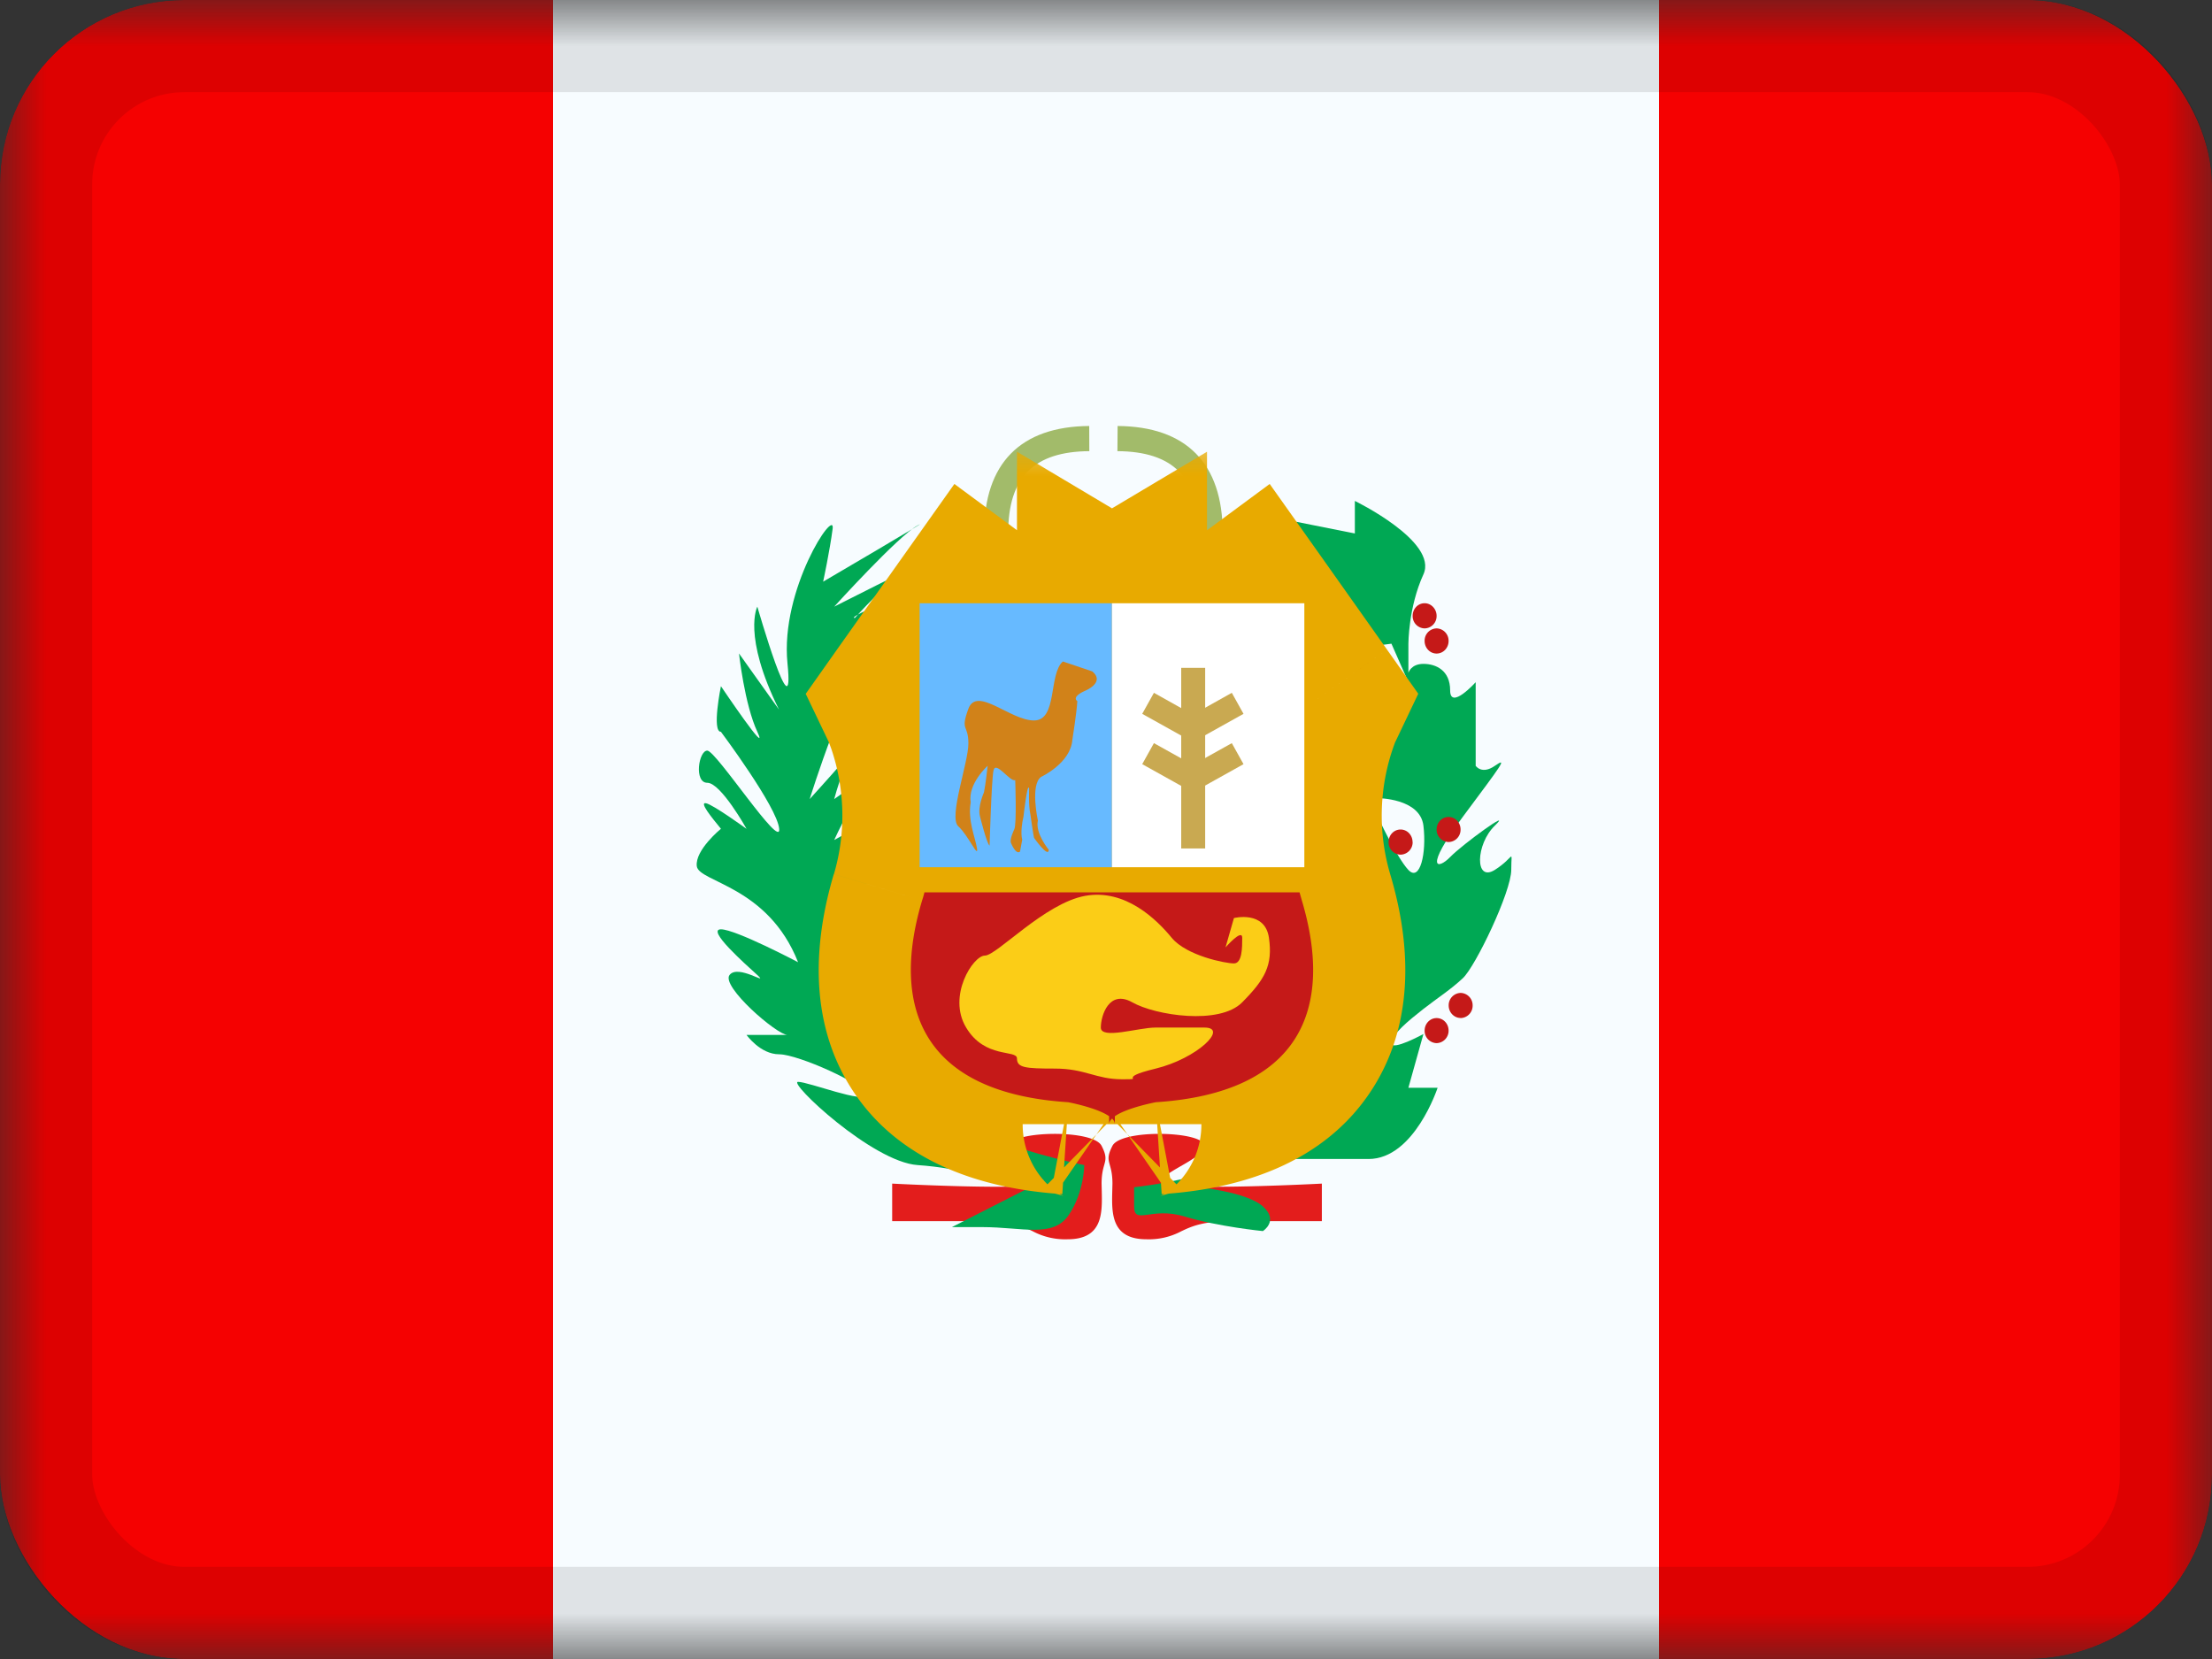 <svg xmlns="http://www.w3.org/2000/svg" fill="none" viewBox="0 0 24 18"><rect x="0" y="0" width="24" height="18" fill="#333333" stroke="none"/><g clip-path="url(#a)"><mask id="b" width="24" height="18" x="0" y="0" maskUnits="userSpaceOnUse" style="mask-type:luminance"><path fill="#fff" d="M0 0h24v18H0z"/></mask><g mask="url(#b)"><path fill="#F7FCFF" fill-rule="evenodd" d="M6 0h12.75v18H6V0Z" clip-rule="evenodd"/><path fill="#F50101" fill-rule="evenodd" d="M18 0h6v18h-6V0ZM0 0h6v18H0V0Z" clip-rule="evenodd"/><path fill="#A2BB6A" d="m11.806 6.559.025.271c-.749.076-1.153-.29-1.153-1.05 0-.753.396-1.153 1.14-1.158l.001.273c-.603.004-.88.285-.88.886 0 .595.269.838.867.778Zm.332 0-.025.271c.749.076 1.153-.29 1.153-1.05 0-.753-.396-1.153-1.14-1.158l-.002.273c.603.004.881.285.881.886 0 .595-.269.838-.867.778Z"/><path fill="#E31D1C" fill-rule="evenodd" d="M11.355 12.842c-.216.077-1.675 0-1.675 0v.407h.968c.322 0 .445.057.557.11a.749.749 0 0 0 .379.087c.382 0 .375-.285.37-.522l-.002-.082c0-.1.016-.157.028-.2.018-.064.028-.101-.028-.21-.095-.185-.996-.16-.996 0 0 .075.136.153.258.223.137.079.255.146.14.187Zm1.312 0c.215.077 1.675 0 1.675 0v.407h-.968c-.323 0-.445.057-.557.11a.749.749 0 0 1-.379.087c-.383 0-.376-.285-.37-.522l.002-.082c0-.1-.016-.157-.028-.2-.018-.064-.028-.101.028-.21.095-.185.996-.16.996 0 0 .075-.137.153-.259.223-.136.079-.254.146-.14.187Z" clip-rule="evenodd"/><path fill="#00A854" fill-rule="evenodd" d="M12.305 12.881s1.14-.113 1.397-.524c.258-.41.687-1.112.838-1.282.15-.17.16.243.16.243s.25.353.25-.099c0-.451-.178-.136-.41-.815-.233-.68-.364-1.346-.298-1.447.065-.1.22.101.22 0V8.66l.238.298.25-.094s.204.439.33.574c.127.136.2-.182.164-.48-.037-.298-.495-.298-.495-.298s-.585-.316-.585-.448.253-.092.253-.092l-.077-.41s.209.249.31.125c.1-.125-.15-.343-.15-.343h.397V7.3l.184.102-.184-.418s-.537.08-.635 0c-.098-.081-.405-.397-.405-.397v-.15h-.178l.178-.3V5.66l.643.128v-.353s.907.441.744.797c-.163.356-.163.753-.163.753V7.3s.027-.097.163-.097.29.07.29.288c0 .218.277-.089.277-.089v.907s.066.099.208 0c.142-.098.08-.021-.348.554-.427.574-.273.576-.136.435.136-.14.691-.541.484-.34-.208.2-.221.619 0 .48.221-.14.178-.239.178 0 0 .238-.389 1.05-.526 1.176-.136.127-.264.206-.427.333-.163.128-.347.279-.347.37 0 .092.347-.098.347-.098l-.163.583h.317s-.253.773-.749.773h-.97c-.1 0-.55.212-.55.212l-.33.094s.526.05.703.208c.177.158 0 .268 0 .268s-.486-.048-.85-.158c-.362-.11-.547.098-.547-.11v-.208Z" clip-rule="evenodd"/><path fill="#C51918" fill-rule="evenodd" d="M15.587 6.682a.133.133 0 0 1-.13.136.133.133 0 0 1-.13-.136c0-.075.057-.137.13-.137.071 0 .13.062.13.137Zm-.652.545a.134.134 0 0 1-.13.137.133.133 0 0 1-.131-.137c0-.075.058-.136.13-.136.072 0 .13.061.13.136Zm.652-.136c.072 0 .13-.061.13-.136a.134.134 0 0 0-.13-.137.133.133 0 0 0-.13.137c0 .075.058.136.13.136Zm-.26 2.045a.134.134 0 0 1-.131.137.133.133 0 0 1-.13-.137c0-.075.058-.136.13-.136.072 0 .13.061.13.136Zm-.653 1.773c.072 0 .13-.06.13-.136a.133.133 0 0 0-.13-.137.133.133 0 0 0-.13.137c0 .075.058.136.13.136Zm1.043.273a.134.134 0 0 1-.13.136.134.134 0 0 1-.13-.136c0-.075.058-.136.13-.136.072 0 .13.06.13.136Zm.13-.136a.134.134 0 0 0 .131-.137.134.134 0 0 0-.13-.136.134.134 0 0 0-.13.136c0 .075.058.136.13.136Zm0-2.046a.133.133 0 0 1-.13.136.134.134 0 0 1-.13-.136c0-.075.058-.136.13-.136.072 0 .13.06.13.136Z" clip-rule="evenodd"/><path fill="#00A854" fill-rule="evenodd" d="M11.764 12.641s-2.073-.41-2.186-1.203c-.113-.793-.112-1.637-.112-1.637l-.192.516s-.01-.702.385-1.203c.394-.5-.493.332-.493.332s.449-.708.636-.776c.187-.067-.751.444-.751.444s.268-.594.477-.762c.21-.168-.477.318-.477.318s.155-.59.34-.73c.187-.14-.606.73-.606.73s.418-1.346.654-1.472c.235-.126-.388.247-.388.247s.382-.576.724-.863c.342-.286-.619.123-.5.123 0 0 .347-.393.546-.504.2-.11-.77.381-.77.381s.696-.768.905-.881c.209-.113-1.025.61-1.025.61s.072-.335.103-.574c.031-.24-.571.656-.49 1.46.082.806-.327-.615-.327-.615s-.165.309.235 1.117l-.434-.609s.06.552.199.85c.139.298-.395-.495-.395-.495s-.102.495 0 .495c0 0 .61.815.632 1.052.023.238-.685-.848-.78-.848-.094 0-.146.349 0 .349.148 0 .426.5.426.5s-.362-.263-.44-.278c-.077-.015.062.155.162.277 0 0-.283.231-.262.406.022.175.772.212 1.099 1.042 0 0-.676-.357-.837-.357-.161 0 .26.373.395.496.135.124-.209-.123-.302 0-.093.124.515.65.63.65H8.1s.149.21.354.21.938.329.938.435c0 .107-.618-.136-.733-.136-.115 0 .807.87 1.297.903.49.033.799.165 1.01.165h.36l-.998.508h.332c.433 0 .764.12.934-.129.17-.248.17-.544.17-.544Z" clip-rule="evenodd"/><mask id="c" width="8" height="9" x="7.883" y="4.661" fill="#000" maskUnits="userSpaceOnUse"><path fill="#fff" d="M7.883 4.661h8v9h-8z"/><path fill-rule="evenodd" d="m12.065 6.68.031-.019v.035c.145.08.508.267.745.267.3 0 .709-.302.709-.302l.683.965s-.46.965-.108 2.144c.352 1.179-.019 2.088-1.585 2.189 0 0-.308.058-.444.152v.086c0-.021-.011-.042-.03-.061-.02.02-.032.04-.032.061v-.086c-.135-.094-.444-.152-.444-.152-1.566-.101-1.937-1.01-1.585-2.19.353-1.178-.108-2.143-.108-2.143l.684-.965s.408.302.709.302c.236 0 .6-.187.744-.267v-.035l.031.018Z" clip-rule="evenodd"/></mask><path fill="#E8AA00" fill-rule="evenodd" d="m12.065 6.68.031-.019v.035c.145.08.508.267.745.267.3 0 .709-.302.709-.302l.683.965s-.46.965-.108 2.144c.352 1.179-.019 2.088-1.585 2.189 0 0-.308.058-.444.152v.086c0-.021-.011-.042-.03-.061-.02.02-.032.04-.032.061v-.086c-.135-.094-.444-.152-.444-.152-1.566-.101-1.937-1.01-1.585-2.19.353-1.178-.108-2.143-.108-2.143l.684-.965s.408.302.709.302c.236 0 .6-.187.744-.267v-.035l.031.018Z" clip-rule="evenodd"/><path fill="#E8AA00" d="M12.096 6.661h1v-1.76l-1.512.901.512.86Zm-.03.018-.494.87.493.28.493-.28-.493-.87Zm.03.017h-1v.59l.517.286.483-.876Zm.745.267v-1 1Zm.709-.302.816-.578-.59-.832-.82.606.594.804Zm.683.965.903.43.252-.529-.339-.479-.816.578Zm-.108 2.144.958-.287-.958.287Zm-1.585 2.189-.064-.998-.062.004-.06.011.186.982Zm-.444.152-.568-.823-.432.298v.525h1Zm-.03.025.7-.714-.7-.687-.701.687.7.714Zm-.032-.025h1v-.525l-.431-.298-.569.823Zm-.444-.152.187-.983-.06-.011-.063-.004-.064.998Zm-1.585-2.19-.958-.286.958.287Zm-.108-2.143-.816-.578-.339.48.253.529.902-.43Zm.684-.965.594-.804-.82-.606-.59.832.816.578Zm.709.302v-1 1Zm.744-.267.483.876.517-.285v-.59h-1Zm0-.035.512-.859-1.512-.901v1.76h1Zm.062 0-.512-.859h.001l.001-.001h-.001a.958.958 0 0 1-.013.008l.986 1.74.033-.019.011-.006.004-.002.001-.001h.001l-.512-.86Zm1 .035v-.035h-2v.035h2Zm-1.483.876c.09.05.254.136.443.213.156.064.46.178.785.178v-2c.061 0 .088.01.064.004a.839.839 0 0 1-.093-.033 2.366 2.366 0 0 1-.233-.113l-.966 1.751Zm1.228.39c.417 0 .785-.185.942-.27a3.393 3.393 0 0 0 .323-.2l.024-.016.008-.006a.094.094 0 0 0 .003-.003h.002v-.001l-.593-.805-.594-.804v-.001h.001l.002-.002h.001l-.003.002a1.198 1.198 0 0 1-.21.116c-.023.008.014-.01.094-.01v2Zm-.107-.723.683.965 1.632-1.156-.683-.965-1.633 1.156Zm1.499.387-.903-.43v.002a.803.803 0 0 0-.005.011l-.01.02a2.337 2.337 0 0 0-.093.24 4.249 4.249 0 0 0-.055 2.587l1.916-.573a2.249 2.249 0 0 1 .056-1.435l-.001.004-.001.002v.001l-.001.001-.903-.43Zm-1.066 2.43c.139.465.061.644.04.679-.006.007-.113.186-.731.226l.128 1.995c.949-.06 1.81-.387 2.294-1.154.466-.74.399-1.604.185-2.319l-1.916.573Zm-.627 1.903-.187-.983h-.004a1.958 1.958 0 0 0-.822.311l1.138 1.646c-.059.041-.097.053-.08.046a1.405 1.405 0 0 1 .145-.04v.002h-.003l-.187-.982Zm.556.238v-.086h-2v.086h2Zm-1.731.653a.915.915 0 0 1-.269-.653h2c0-.4-.215-.662-.33-.775l-1.401 1.428Zm0-1.428c-.116.113-.33.375-.33.775h2a.915.915 0 0 1-.27.653l-1.4-1.428Zm1.67.775v-.086h-2v.086h2Zm-1.445-.238-.187.982H11.4h.002a.998.998 0 0 1 .142.038c.017.007-.02-.005-.08-.046l1.138-1.645a1.957 1.957 0 0 0-.572-.251 3.341 3.341 0 0 0-.25-.06h-.003l-.188.982ZM9.047 9.483c-.213.715-.281 1.58.186 2.32.484.766 1.345 1.092 2.293 1.153l.129-1.995c-.618-.04-.726-.219-.731-.226-.022-.035-.1-.214.04-.679l-1.917-.572Zm.85-1.857a130.413 130.413 0 0 1-.903.428l-.002-.002-.001-.004a.376.376 0 0 1-.002-.003l.004.008.026.07a2.248 2.248 0 0 1 .029 1.361l1.915.572a4.248 4.248 0 0 0-.148-2.827l-.009-.02a.803.803 0 0 0-.005-.01v-.002c-.001-.001-.001-.001-.904.43Zm-.132-1.543-.684.965 1.632 1.156.684-.965-1.632-1.156Zm1.525-.12c.08 0 .117.017.093.01a1.347 1.347 0 0 1-.212-.118h.002v.001h.001l-.593.805-.594.805.002.001.003.003.009.006.024.017a2.921 2.921 0 0 0 .322.199c.158.085.525.27.943.27v-2Zm.261-.142c-.055.03-.145.077-.233.113a.839.839 0 0 1-.093.033c-.023.006.003-.004.065-.004v2c.325 0 .628-.114.785-.178.188-.077.353-.164.442-.213l-.966-1.751Zm1.483.875v-.035h-2v.035h2Zm-1-.035-.512.86h.003l.003.003.01.006.034.02.986-1.74-.013-.008a.03.03 0 0 0-.001-.001h.001v.001h.001l-.512.86Z" mask="url(#c)"/><path fill="#C51918" d="m14.1 9.682.025.088c.352 1.179-.019 2.088-1.585 2.189 0 0-.309.058-.444.152v.086c0-.021-.011-.042-.03-.061-.02.02-.032.04-.032.061v-.086c-.135-.094-.444-.152-.444-.152-1.566-.101-1.937-1.01-1.585-2.19a.948.948 0 0 0 .025-.087h4.07Z"/><path fill="#67BAFF" d="M9.978 6.545h2.087v2.864H9.978z"/><path fill="#fff" d="M12.065 6.545h2.087v2.864h-2.087z"/><path fill="#C9A951" d="M13.076 9.206h-.26v-1.96h.26v1.96Z"/><path fill="#C9A951" d="m12.97 8.314-.127.228-.45-.251.127-.228.45.251Zm0-.545-.127.227-.45-.251.127-.228.45.252Z"/><path fill="#C9A951" d="m12.915 8.314.127.228.45-.251-.127-.228-.45.251Zm0-.545.127.227.45-.251-.127-.228-.45.252Z"/><path fill="#FBCD17" fill-rule="evenodd" d="M13.297 10.279s.181-.208.181-.104 0 .278-.09.278c-.091 0-.514-.083-.675-.278-.16-.195-.502-.535-.94-.455-.439.08-.959.648-1.087.648s-.409.439-.204.78c.204.343.552.237.552.336 0 .1.087.11.413.11.326 0 .445.116.727.116s-.093-.005.362-.115c.454-.11.798-.446.533-.446h-.534c-.183 0-.591.132-.591 0s.09-.415.341-.274c.25.142.947.25 1.193 0 .247-.25.333-.4.29-.7-.043-.3-.38-.214-.38-.214l-.091.318Z" clip-rule="evenodd"/><path fill="#D18219" fill-rule="evenodd" d="M11.532 7.177c-.157.138-.056.64-.313.64-.258 0-.62-.376-.712-.127-.091.248 0 .164 0 .376s-.218.8-.11.899c.11.099.222.36.203.238-.02-.122-.102-.302-.068-.498-.033-.202.184-.396.184-.396s-.023.21-.04.288c0 0-.072.158-.043.262 0 0 .074.296.104.316 0 0 .02-.7.042-.814.023-.116.183.13.236.102 0 0 .018.478-.01.535 0 0-.056.113-.035.15 0 0 .052.13.097.092l.024-.13s-.026-.077.014-.252c0 0 .043-.386.061-.302 0 0-.008.182.013.276 0 0 .033.233.04.258 0 0 .157.225.16.13 0 0-.15-.18-.118-.317 0 0-.086-.388.035-.474 0 0 .32-.148.339-.402 0 0 .046-.288.054-.42 0 0-.07-.04.075-.108 0 0 .234-.09.088-.214" clip-rule="evenodd"/></g></g><rect width="23" height="17" x=".5" y=".5" stroke="#000" stroke-opacity=".1" rx="1.5"/><defs><clipPath id="a"><rect width="24" height="18" fill="#fff" rx="2"/></clipPath></defs></svg>